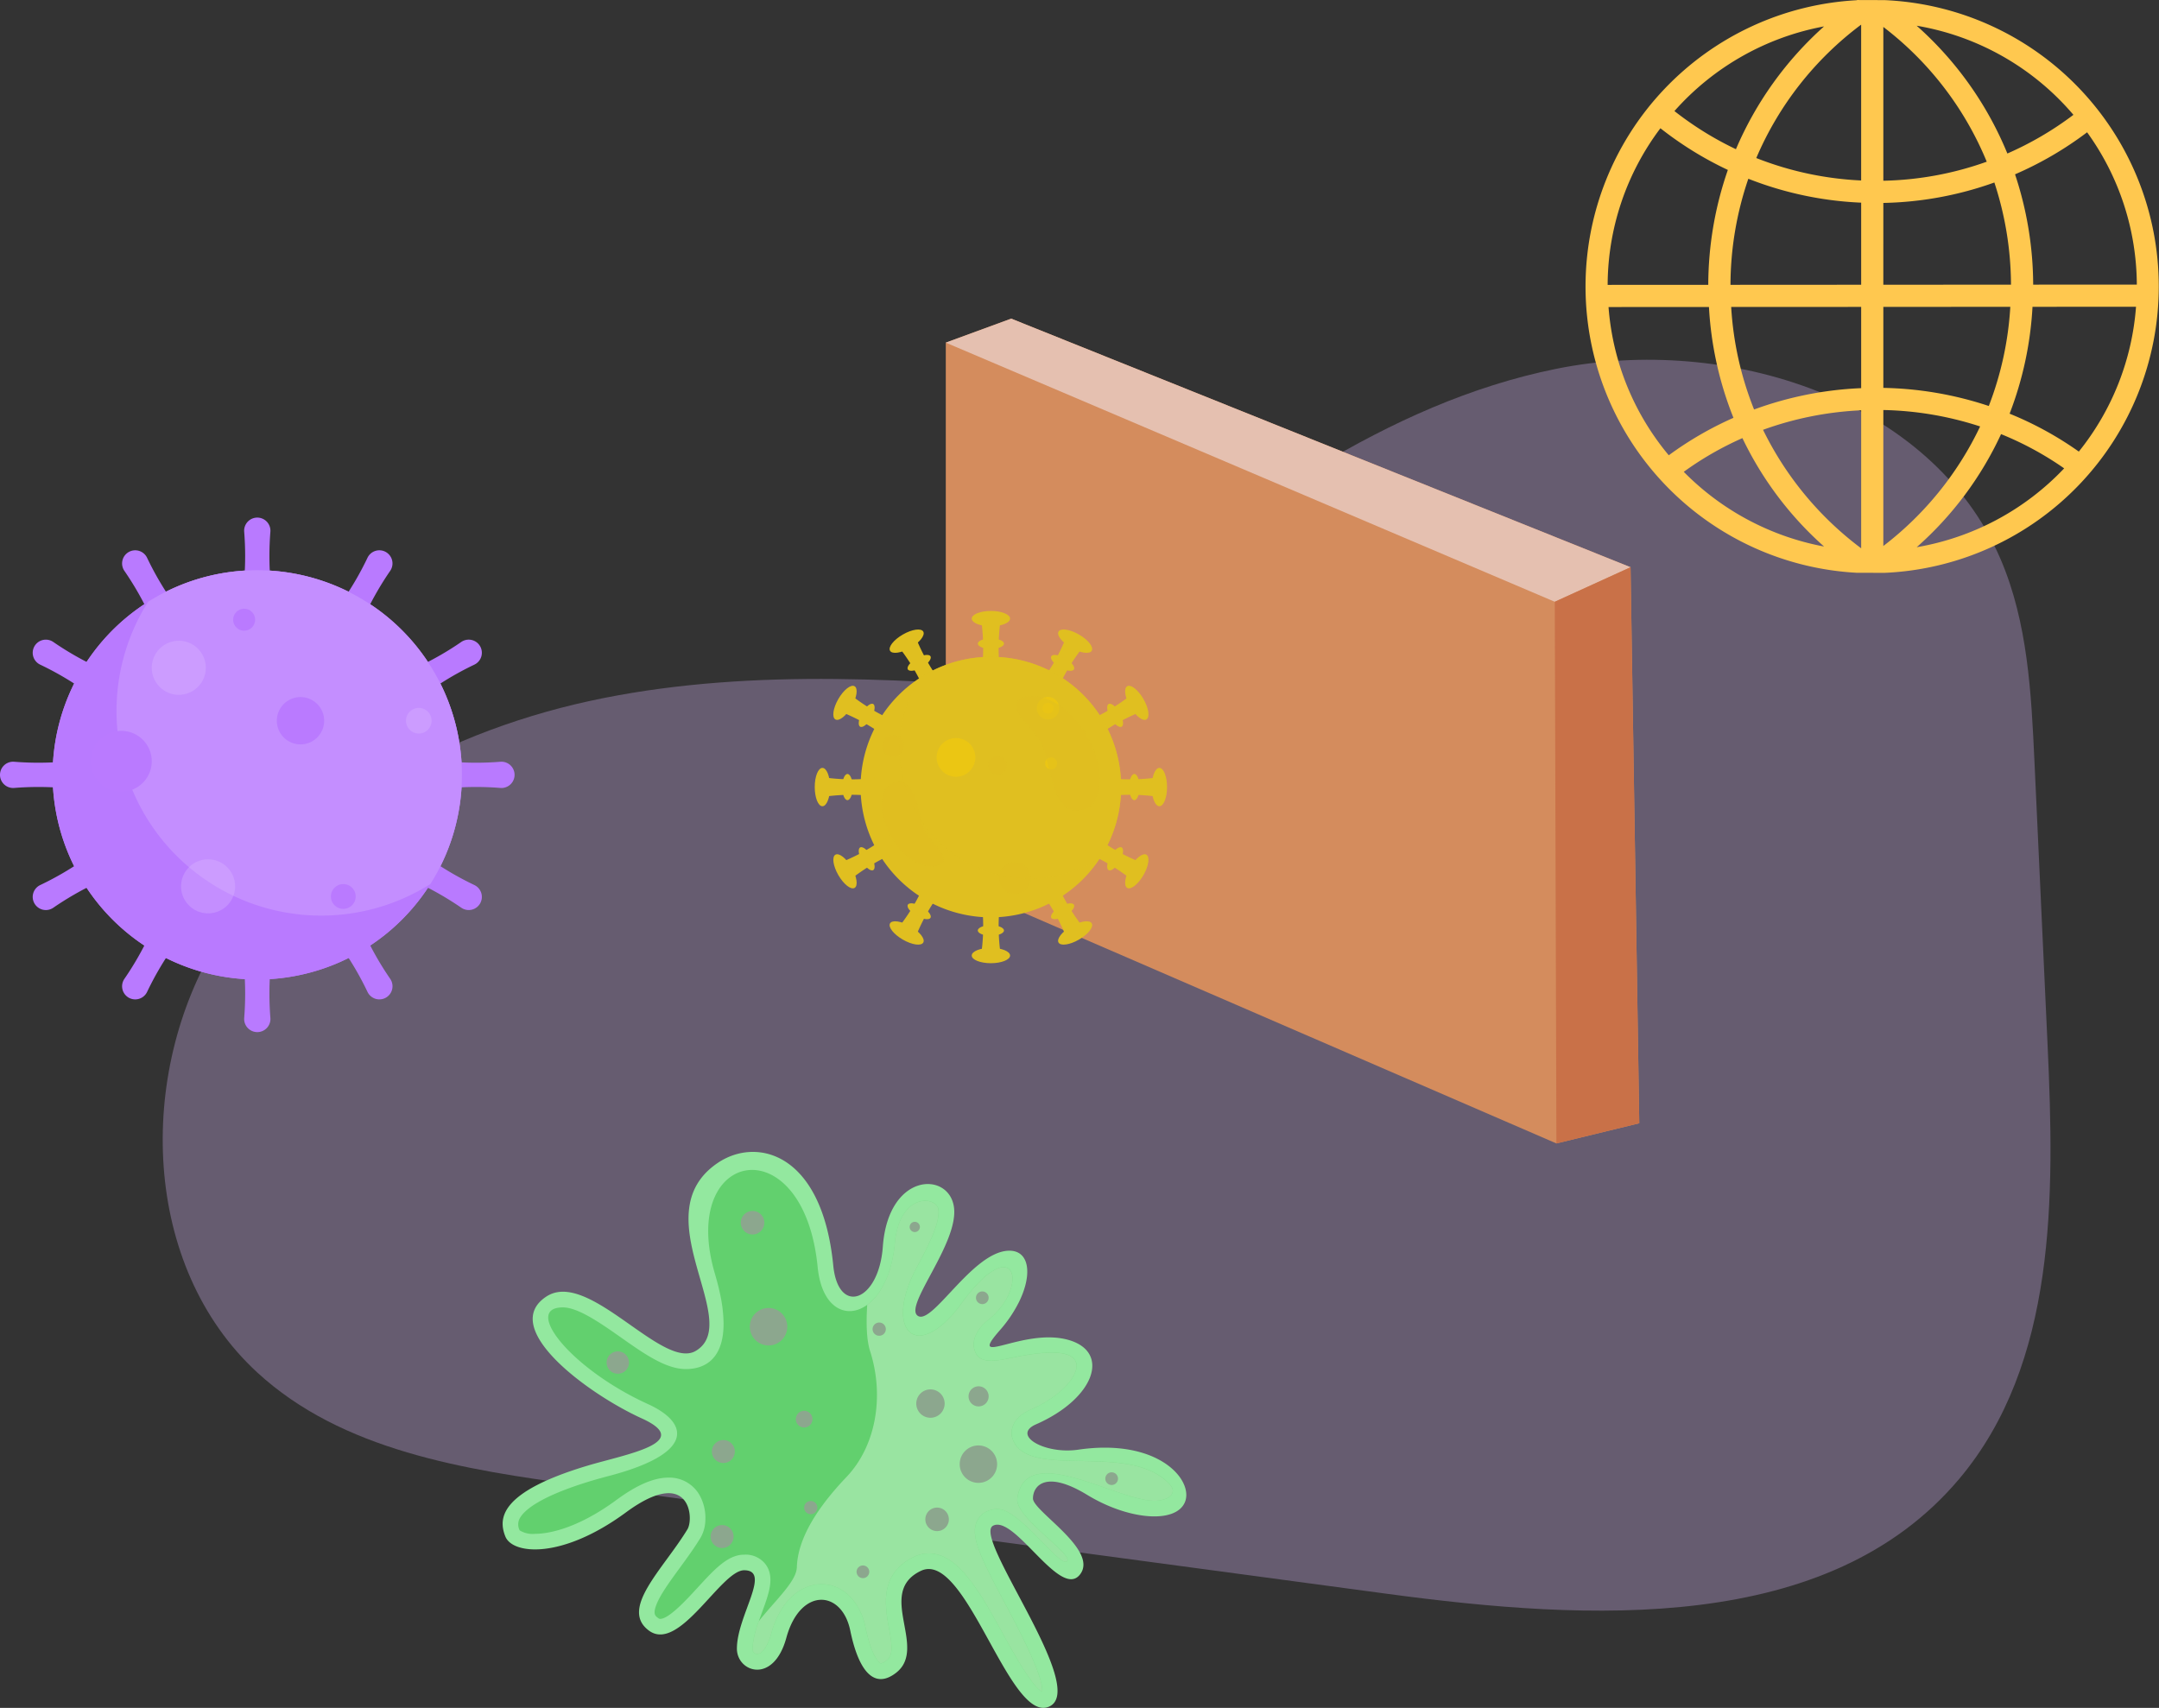 <svg xmlns="http://www.w3.org/2000/svg" width="437.975" height="346.498" viewBox="0 0 437.975 346.498"><rect x="0" y="0" width="437.975" height="346.498" fill="#333333" stroke="none"/><defs><style>.a{fill:#dcbdff;opacity:0.3;}.a,.g,.i,.o{mix-blend-mode:screen;}.a,.g,.h,.i,.k,.o{isolation:isolate;}.b{fill:#ffc84f;}.c{fill:#d48c5d;}.d{fill:#e5c0b0;}.e{fill:#c97148;}.f,.g,.h{fill:#e0bf20;}.g{opacity:0.7;}.h,.n{opacity:0.5;}.h,.k{mix-blend-mode:multiply;}.i{fill:#fcd000;opacity:0.4;}.j{fill:#b97aff;}.k{fill:#ba7aff;}.l{fill:#93e89f;}.m{fill:#62d06e;}.n{fill:#d1f9d5;}.p{fill:#8ca78e;}</style></defs><g transform="translate(-873.14 -333.652)"><path class="a" d="M1086.588,436.991c28.086-21.552,57.493-43.723,92.194-50.737s76.217,6.108,90.159,38.648c5.493,12.819,6.214,27.1,6.859,41.029l2.668,57.641c1.417,30.622,1.81,64.45-17.935,87.9-26.586,31.574-75.137,28.815-116.045,23.314l-163.8-22.027c-23.3-3.133-48.182-6.983-65.46-22.924-23.308-21.5-24.523-60.39-7.97-87.439s47.083-43.128,78.184-49.326,63.194-3.747,94.809-1.268" transform="translate(10.051 22.225)"/><g transform="translate(873.14 333.652)"><g transform="translate(321.636)"><path class="b" d="M1151.9,449.857l5.587.017a58.154,58.154,0,0,0,0-116.2l-5.534-.017c-.017.01-.035.023-.053.036a58.168,58.168,0,0,0,0,116.169Zm-35.128-20.481a65.04,65.04,0,0,1,11.9-6.838,69.6,69.6,0,0,0,16.563,21.994A53.833,53.833,0,0,1,1116.773,429.376Zm35.991,15.519a66.479,66.479,0,0,1-19.906-24.041,67.182,67.182,0,0,1,19.906-3.958Zm0-32.494a71.663,71.663,0,0,0-21.725,4.331,66.317,66.317,0,0,1-4.644-20.8l26.369-.013Zm0-20.98-26.511.016a67.039,67.039,0,0,1,3.622-21.518,70.627,70.627,0,0,0,22.889,4.85Zm11.262,53.25a69.517,69.517,0,0,0,17.117-22.943,65.1,65.1,0,0,1,12.8,6.946A53.652,53.652,0,0,1,1164.025,444.671Zm32.891-19.4a69.384,69.384,0,0,0-14.04-7.689,70.973,70.973,0,0,0,4.644-21.682l21-.012A53.174,53.174,0,0,1,1196.916,425.271Zm1.68-64.781a53.135,53.135,0,0,1,10.086,30.9l-21.025.011a71.6,71.6,0,0,0-3.681-22.382A70.9,70.9,0,0,0,1198.6,360.49Zm-2.775-3.54a66.5,66.5,0,0,1-13.4,7.846,70.351,70.351,0,0,0-18.4-25.926A53.413,53.413,0,0,1,1195.821,356.95Zm-38.562-17.831a66.022,66.022,0,0,1,20.977,27.34,66.136,66.136,0,0,1-20.977,3.862Zm0,35.706a70.674,70.674,0,0,0,22.524-4.147,67.131,67.131,0,0,1,3.374,20.726l-25.9.016Zm0,21.091,25.758-.013a66.463,66.463,0,0,1-4.364,20.118,71.775,71.775,0,0,0-21.394-3.674Zm0,20.923a67.3,67.3,0,0,1,19.636,3.333,66.377,66.377,0,0,1-19.636,24.254Zm-4.5-78.19v31.617a66.171,66.171,0,0,1-21.273-4.551A66.125,66.125,0,0,1,1152.763,338.648Zm-7.525.361a70.47,70.47,0,0,0-17.876,24.913,66.188,66.188,0,0,1-12.474-7.738A53.59,53.59,0,0,1,1145.238,339.009Zm-33.2,20.658a70.736,70.736,0,0,0,13.685,8.46,71.517,71.517,0,0,0-3.974,23.309l-20.411.01A53.078,53.078,0,0,1,1112.042,359.667Zm-10.529,36.277,20.379-.01a70.817,70.817,0,0,0,4.972,22.486,69.572,69.572,0,0,0-13.123,7.6A53.067,53.067,0,0,1,1101.513,395.944Z" transform="translate(-1096.842 -333.652)"/></g><g transform="translate(191.862 64.648)"><path class="c" d="M1006.582,383.482l13.272-4.866,125.64,50.433,1.77,112.811-16.811,4.092-123.871-53.641Z" transform="translate(-1006.582 -378.616)"/><path class="d" d="M1006.582,383.482l123.541,52.576,15.371-7.009-125.64-50.433Z" transform="translate(-1006.582 -378.616)"/><path class="e" d="M1092.507,420.7l.33,109.894,16.811-4.092-1.77-112.811Z" transform="translate(-968.966 -363.26)"/></g><g transform="translate(165.278 123.949)"><path class="f" d="M1047.409,452.757a26.427,26.427,0,1,1-26.415-26.419A26.278,26.278,0,0,1,1047.409,452.757Z" transform="translate(-985.256 -417.024)"/><g transform="translate(31.846)"><path class="f" d="M1011.642,431.541h3.754a39.84,39.84,0,0,1,0-9.929h-3.754A39.852,39.852,0,0,1,1011.642,431.541Z" transform="translate(-1009.629 -419.093)"/><path class="f" d="M1018.022,421.416c0,.86-1.743,1.556-3.891,1.556s-3.889-.7-3.889-1.556,1.741-1.556,3.889-1.556S1018.022,420.556,1018.022,421.416Z" transform="translate(-1010.242 -419.86)"/><path class="f" d="M1016.409,424.8c0,.585-1.188,1.061-2.654,1.061s-2.653-.476-2.653-1.061,1.188-1.061,2.653-1.061S1016.409,424.212,1016.409,424.8Z" transform="translate(-1009.865 -418.162)"/></g><g transform="translate(15.188 3.769)"><path class="f" d="M1005.229,434.53l3.254-1.878a39.724,39.724,0,0,1-4.965-8.6l-3.252,1.878A39.846,39.846,0,0,1,1005.229,434.53Z" transform="translate(-997.952 -421.792)"/><path class="f" d="M1005.484,422.9c.43.745-.731,2.219-2.591,3.293s-3.718,1.343-4.147.6.73-2.219,2.591-3.293S1005.052,422.159,1005.484,422.9Z" transform="translate(-998.657 -422.481)"/><path class="f" d="M1005.845,426.351c.292.509-.5,1.514-1.767,2.247s-2.536.914-2.83.407.5-1.513,1.768-2.246S1005.552,425.845,1005.845,426.351Z" transform="translate(-997.549 -420.912)"/></g><g transform="translate(3.77 15.187)"><path class="f" d="M1000.886,440.248l1.878-3.251a39.818,39.818,0,0,1-8.6-4.965l-1.878,3.252A39.814,39.814,0,0,1,1000.886,440.248Z" transform="translate(-990.026 -429.718)"/><path class="f" d="M995.025,430.512c.745.43.477,2.286-.6,4.147s-2.549,3.021-3.292,2.591-.476-2.286.6-4.147S994.282,430.082,995.025,430.512Z" transform="translate(-990.715 -430.423)"/><path class="f" d="M997.24,433.014c.508.295.325,1.56-.408,2.83s-1.738,2.06-2.246,1.767-.325-1.559.408-2.828S996.731,432.723,997.24,433.014Z" transform="translate(-989.146 -429.315)"/></g><g transform="translate(0 31.844)"><path class="f" d="M999.774,447.163v-3.755a39.822,39.822,0,0,1-9.928,0v3.755A39.745,39.745,0,0,1,999.774,447.163Z" transform="translate(-987.326 -441.395)"/><path class="f" d="M989.651,442.008c.857,0,1.554,1.743,1.554,3.891s-.7,3.889-1.556,3.889-1.556-1.741-1.557-3.889S988.79,442.008,989.651,442.008Z" transform="translate(-988.093 -442.008)"/><path class="f" d="M993.033,442.868c.585,0,1.061,1.189,1.06,2.654s-.474,2.653-1.06,2.653-1.061-1.188-1.061-2.653S992.447,442.868,993.033,442.868Z" transform="translate(-986.395 -441.631)"/></g><g transform="translate(3.77 45.752)"><path class="f" d="M1002.764,454.933l-1.878-3.252a39.785,39.785,0,0,1-8.6,4.965l1.879,3.251A39.775,39.775,0,0,1,1002.764,454.933Z" transform="translate(-990.026 -451.681)"/><path class="f" d="M991.138,454.283c.742-.429,2.217.73,3.291,2.591s1.342,3.718.6,4.148-2.217-.732-3.292-2.591S990.392,454.714,991.138,454.283Z" transform="translate(-990.715 -450.581)"/><path class="f" d="M994.587,453.252c.506-.292,1.513.5,2.244,1.768s.916,2.535.408,2.828-1.514-.5-2.246-1.769S994.078,453.546,994.587,453.252Z" transform="translate(-989.146 -451.02)"/></g><g transform="translate(15.188 54.962)"><path class="f" d="M1008.483,459.965l-3.254-1.878a39.756,39.756,0,0,1-4.963,8.6l3.252,1.878A39.758,39.758,0,0,1,1008.483,459.965Z" transform="translate(-997.952 -458.087)"/><path class="f" d="M998.746,464.075c.429-.743,2.286-.476,4.147.6s3.021,2.549,2.591,3.293-2.288.476-4.147-.6S998.316,464.821,998.746,464.075Z" transform="translate(-998.657 -455.65)"/><path class="f" d="M1001.248,461.4c.293-.506,1.56-.325,2.829.408s2.06,1.738,1.767,2.246-1.56.325-2.828-.408S1000.956,461.912,1001.248,461.4Z" transform="translate(-997.549 -456.76)"/></g><g transform="translate(31.846 59.021)"><path class="f" d="M1015.4,460.91h-3.755a39.841,39.841,0,0,1,0,9.928h3.754A39.759,39.759,0,0,1,1015.4,460.91Z" transform="translate(-1009.629 -460.91)"/><path class="f" d="M1010.242,468.959c0-.858,1.741-1.556,3.889-1.556s3.891.7,3.891,1.556-1.743,1.556-3.891,1.556S1010.242,469.818,1010.242,468.959Z" transform="translate(-1010.242 -458.067)"/><path class="f" d="M1011.1,465.274c0-.585,1.189-1.061,2.654-1.06s2.654.474,2.654,1.061-1.188,1.061-2.654,1.061S1011.1,465.86,1011.1,465.274Z" transform="translate(-1009.866 -459.464)"/></g><g transform="translate(45.752 54.962)"><path class="f" d="M1023.168,458.087l-3.254,1.878a39.821,39.821,0,0,1,4.966,8.6l3.251-1.878A39.813,39.813,0,0,1,1023.168,458.087Z" transform="translate(-1019.914 -458.087)"/><path class="f" d="M1022.517,467.966c-.43-.743.73-2.219,2.591-3.293s3.718-1.341,4.147-.6-.731,2.219-2.59,3.294S1022.949,468.711,1022.517,467.966Z" transform="translate(-1018.813 -455.65)"/><path class="f" d="M1021.487,464.059c-.293-.508.5-1.513,1.767-2.246s2.536-.916,2.83-.408-.5,1.514-1.769,2.246S1021.78,464.565,1021.487,464.059Z" transform="translate(-1019.252 -456.76)"/></g><g transform="translate(54.964 45.752)"><path class="f" d="M1028.2,451.681l-1.879,3.252a39.814,39.814,0,0,1,8.6,4.963l1.876-3.252A39.731,39.731,0,0,1,1028.2,451.681Z" transform="translate(-1026.321 -451.681)"/><path class="f" d="M1032.309,461.022c-.743-.43-.476-2.287.6-4.148s2.549-3.019,3.292-2.591.476,2.288-.6,4.147S1033.055,461.45,1032.309,461.022Z" transform="translate(-1023.884 -450.581)"/><path class="f" d="M1029.638,457.849c-.508-.293-.325-1.56.408-2.828s1.738-2.062,2.246-1.768.325,1.561-.408,2.83S1030.146,458.141,1029.638,457.849Z" transform="translate(-1024.994 -451.02)"/></g><g transform="translate(59.023 31.844)"><path class="f" d="M1029.145,443.407v3.757a39.755,39.755,0,0,1,9.928,0v-3.754A39.745,39.745,0,0,1,1029.145,443.407Z" transform="translate(-1029.144 -441.396)"/><path class="f" d="M1037.193,449.788c-.86,0-1.557-1.741-1.556-3.889s.7-3.891,1.556-3.891,1.556,1.743,1.557,3.889S1038.052,449.788,1037.193,449.788Z" transform="translate(-1026.302 -442.008)"/><path class="f" d="M1033.508,448.175c-.587,0-1.061-1.188-1.061-2.653s.476-2.654,1.061-2.654,1.062,1.189,1.061,2.654S1034.095,448.175,1033.508,448.175Z" transform="translate(-1027.698 -441.631)"/></g><g transform="translate(54.965 15.187)"><path class="f" d="M1026.322,437l1.876,3.254a39.846,39.846,0,0,1,8.6-4.966l-1.876-3.251A39.782,39.782,0,0,1,1026.322,437Z" transform="translate(-1026.322 -429.718)"/><path class="f" d="M1036.2,437.25c-.743.43-2.218-.73-3.292-2.591s-1.342-3.718-.6-4.147,2.219.73,3.294,2.589S1036.945,436.82,1036.2,437.25Z" transform="translate(-1023.885 -430.422)"/><path class="f" d="M1032.293,437.611c-.508.293-1.513-.5-2.246-1.767s-.916-2.536-.408-2.83,1.514.5,2.247,1.768S1032.8,437.318,1032.293,437.611Z" transform="translate(-1024.996 -429.314)"/></g><g transform="translate(45.752 3.768)"><path class="f" d="M1019.914,432.65l3.254,1.881a39.73,39.73,0,0,1,4.963-8.6l-3.251-1.878A39.708,39.708,0,0,1,1019.914,432.65Z" transform="translate(-1019.914 -421.792)"/><path class="f" d="M1029.255,426.793c-.428.745-2.286.476-4.147-.6s-3.021-2.548-2.591-3.293,2.286-.476,4.148.6S1029.685,426.048,1029.255,426.793Z" transform="translate(-1018.813 -422.481)"/><path class="f" d="M1026.083,429.006c-.293.508-1.56.325-2.83-.407s-2.062-1.74-1.767-2.247,1.56-.325,2.829.408S1026.377,428.5,1026.083,429.006Z" transform="translate(-1019.253 -420.912)"/></g><path class="g" d="M1045.017,452.757a26.277,26.277,0,0,1-4.23,14.343,26.427,26.427,0,0,1-36.527-36.54,26.427,26.427,0,0,1,40.757,22.2Z" transform="translate(-982.865 -417.024)"/><path class="h" d="M1002,439.573a2.182,2.182,0,1,1-2.182-2.181A2.182,2.182,0,0,1,1002,439.573Z" transform="translate(-983.914 -412.185)"/><path class="i" d="M1023.981,434.275A2.279,2.279,0,1,1,1021.7,432,2.279,2.279,0,0,1,1023.981,434.275Z" transform="translate(-974.377 -414.547)"/><path class="i" d="M1022.462,433.921a1.115,1.115,0,1,1-1.114-1.116A1.116,1.116,0,0,1,1022.462,433.921Z" transform="translate(-974.023 -414.193)"/><path class="i" d="M1023.027,441.74a1.212,1.212,0,1,1-1.212-1.212A1.211,1.211,0,0,1,1023.027,441.74Z" transform="translate(-973.86 -410.812)"/><path class="i" d="M1013.148,441.724a3.927,3.927,0,1,1-3.928-3.927A3.928,3.928,0,0,1,1013.148,441.724Z" transform="translate(-980.563 -412.007)"/><circle class="h" cx="3.2" cy="3.2" r="3.2" transform="translate(37.385 51.001)"/><path class="h" d="M1016.358,442.251a1.891,1.891,0,1,1-1.891-1.892A1.891,1.891,0,0,1,1016.358,442.251Z" transform="translate(-977.374 -410.886)"/><path class="h" d="M999.652,444.227c-2.669.906-3.347,7.568,1.521,13.324,4.013,4.748,9.3,4.111,8.837,1.83s-3.317-3.261-4.311-7.037C1004.6,448.155,1003.943,442.772,999.652,444.227Z" transform="translate(-983.941 -409.299)"/><path class="h" d="M1030.626,454.763c3.617-1.227,4.536-10.254-2.057-18.05-5.439-6.43-12.6-5.569-11.972-2.479s4.493,4.417,5.839,9.533C1023.927,449.442,1024.813,456.733,1030.626,454.763Z" transform="translate(-975.632 -414.599)"/></g><g transform="translate(0 105.012)"><path class="j" d="M910.251,422.29h0a2.666,2.666,0,0,0,2.657-2.88,62.48,62.48,0,0,1,0-9.843,2.664,2.664,0,0,0-2.657-2.878h0a2.665,2.665,0,0,0-2.656,2.88,62.14,62.14,0,0,1,0,9.842A2.665,2.665,0,0,0,910.251,422.29Z" transform="translate(-858.059 -406.689)"/><path class="j" d="M899.5,425.173h0a2.664,2.664,0,0,0,.86-3.822,62.583,62.583,0,0,1-4.92-8.523,2.665,2.665,0,0,0-3.74-1.166h0a2.665,2.665,0,0,0-.86,3.822,62.293,62.293,0,0,1,4.92,8.523A2.667,2.667,0,0,0,899.5,425.173Z" transform="translate(-865.6 -404.669)"/><path class="j" d="M891.623,433.047h0a2.666,2.666,0,0,0-1.165-3.741,62.281,62.281,0,0,1-8.523-4.92,2.664,2.664,0,0,0-3.822.86h0a2.665,2.665,0,0,0,1.166,3.74,62.439,62.439,0,0,1,8.523,4.922A2.666,2.666,0,0,0,891.623,433.047Z" transform="translate(-871.12 -399.149)"/><path class="j" d="M888.741,443.8h0a2.665,2.665,0,0,0-2.88-2.656,62.478,62.478,0,0,1-9.842,0,2.665,2.665,0,0,0-2.88,2.656h0a2.666,2.666,0,0,0,2.88,2.656,62.485,62.485,0,0,1,9.842,0A2.667,2.667,0,0,0,888.741,443.8Z" transform="translate(-873.14 -391.608)"/><path class="j" d="M891.624,456.123h0a2.666,2.666,0,0,0-3.822-.861,62.424,62.424,0,0,1-8.522,4.92,2.664,2.664,0,0,0-1.166,3.74h0a2.664,2.664,0,0,0,3.822.86,62.551,62.551,0,0,1,8.52-4.92A2.664,2.664,0,0,0,891.624,456.123Z" transform="translate(-871.12 -385.631)"/><path class="j" d="M899.5,465.141h0a2.666,2.666,0,0,0-3.741,1.166,62.338,62.338,0,0,1-4.919,8.522,2.664,2.664,0,0,0,.86,3.822h0a2.666,2.666,0,0,0,3.74-1.168,62.4,62.4,0,0,1,4.919-8.52A2.664,2.664,0,0,0,899.5,465.141Z" transform="translate(-865.599 -381.257)"/><path class="j" d="M910.254,468.441h0a2.664,2.664,0,0,0-2.656,2.88,62.473,62.473,0,0,1,0,9.84,2.665,2.665,0,0,0,2.656,2.88h0a2.666,2.666,0,0,0,2.656-2.88,62.443,62.443,0,0,1,0-9.84A2.665,2.665,0,0,0,910.254,468.441Z" transform="translate(-858.059 -379.655)"/><path class="j" d="M922.574,465.139h0a2.666,2.666,0,0,0-.86,3.823,62.406,62.406,0,0,1,4.92,8.52,2.666,2.666,0,0,0,3.741,1.166h0a2.666,2.666,0,0,0,.86-3.822,62.327,62.327,0,0,1-4.92-8.522A2.664,2.664,0,0,0,922.574,465.139Z" transform="translate(-852.083 -381.257)"/><path class="j" d="M931.592,456.119v0a2.664,2.664,0,0,0,1.166,3.74,62.481,62.481,0,0,1,8.522,4.92,2.664,2.664,0,0,0,3.822-.86h0a2.667,2.667,0,0,0-1.166-3.74,62.333,62.333,0,0,1-8.522-4.92A2.665,2.665,0,0,0,931.592,456.119Z" transform="translate(-847.708 -385.632)"/><path class="j" d="M934.892,443.8v0a2.666,2.666,0,0,0,2.88,2.657,62.289,62.289,0,0,1,9.84,0,2.665,2.665,0,0,0,2.88-2.656h0a2.664,2.664,0,0,0-2.88-2.656,62.289,62.289,0,0,1-9.84,0A2.665,2.665,0,0,0,934.892,443.8Z" transform="translate(-846.106 -391.608)"/><path class="j" d="M931.59,433.043v0a2.664,2.664,0,0,0,3.823.86,62.5,62.5,0,0,1,8.522-4.92,2.666,2.666,0,0,0,1.166-3.74h0a2.665,2.665,0,0,0-3.822-.86,62.138,62.138,0,0,1-8.523,4.919A2.666,2.666,0,0,0,931.59,433.043Z" transform="translate(-847.708 -399.149)"/><path class="j" d="M922.57,425.17h0a2.666,2.666,0,0,0,3.741-1.166,62.471,62.471,0,0,1,4.92-8.522,2.665,2.665,0,0,0-.86-3.822h0a2.664,2.664,0,0,0-3.74,1.166,62.423,62.423,0,0,1-4.922,8.52A2.664,2.664,0,0,0,922.57,425.17Z" transform="translate(-852.083 -404.669)"/><path class="j" d="M963.542,453.473a41.516,41.516,0,1,1-39.3-39.3A41.519,41.519,0,0,1,963.542,453.473Z" transform="translate(-869.889 -403.438)"/><path class="j" d="M963.513,453.012a41.61,41.61,0,0,1-2.405,16.809,41.122,41.122,0,0,1-3.914,7.964,41.517,41.517,0,1,1-57.27-57.261,40.987,40.987,0,0,1,7.964-3.922,41.544,41.544,0,0,1,55.625,36.411Z" transform="translate(-869.888 -403.438)"/><path class="a" d="M959.648,455.632a41.242,41.242,0,0,1-6.4,22.153,41.518,41.518,0,0,1-57.27-57.261,40.989,40.989,0,0,1,7.964-3.922,41.546,41.546,0,0,1,55.706,39.03Z" transform="translate(-865.943 -403.438)"/><path class="k" d="M898.309,442.955a6.171,6.171,0,1,1-6.171-6.171A6.17,6.17,0,0,1,898.309,442.955Z" transform="translate(-867.524 -393.514)"/><path class="k" d="M921.8,436.815a4.8,4.8,0,1,1-4.8-4.8A4.8,4.8,0,0,1,921.8,436.815Z" transform="translate(-856.041 -395.602)"/><path class="k" d="M924.856,460.919a2.514,2.514,0,1,1-2.515-2.515A2.512,2.512,0,0,1,924.856,460.919Z" transform="translate(-852.701 -384.049)"/><path class="a" d="M905.523,429.551a5.486,5.486,0,1,1-5.485-5.485A5.486,5.486,0,0,1,905.523,429.551Z" transform="translate(-863.766 -399.082)"/><circle class="k" cx="2.232" cy="2.232" r="2.232" transform="translate(47.295 18.486)"/><path class="a" d="M909.655,460.392a5.485,5.485,0,1,1-5.485-5.485A5.485,5.485,0,0,1,909.655,460.392Z" transform="translate(-861.957 -385.58)"/><path class="a" d="M935.619,436.144a2.6,2.6,0,1,1-2.6-2.6A2.6,2.6,0,0,1,935.619,436.144Z" transform="translate(-848.063 -394.932)"/></g><g transform="translate(101.967 233.709)"><path class="l" d="M1023.873,601.873c6.535-5.083-4.16-16.269,5.015-20.673s17.981,31.191,26.054,27.522-15.78-34.5-11.376-36.7,13.629,15.034,17.615,9.909c3.853-4.955-9.541-12.845-9.541-15.415s2.569-5.87,11.009-.733,17.981,5.872,19.816,1.468-5.321-13.028-21.65-10.643c-6.784.992-13.578-2.935-8.562-5.137,11.925-5.235,15.167-14.678,6.605-17.126-9.153-2.615-20.795,5.872-13.945-1.957a26.7,26.7,0,0,0,3.95-5.86c2.764-5.7,1.983-10.469-2.237-10.286-7.331.319-15.413,15.169-18.348,13.21s8.316-14.678,7.339-22.017-13.333-7.156-14.434,7.981c-.817,11.223-9.052,14.036-10.054,3.832-2.249-22.924-15.535-26.178-23.455-20.806-15.419,10.461,5.374,32.234-4.411,38.106-6.771,4.063-21.774-16.635-30.336-11.009-9.754,6.41,8.562,19.816,19.328,24.708s-3.084,7.258-10.766,9.541c-18.1,5.383-18.348,10.765-16.88,14.434s11.5,4.65,24.464-4.891,13.849,1.16,12.477,3.425c-4.893,8.073-13.816,16.1-7.827,20.55,6.177,4.587,14.626-12.233,19.325-12.233,5.627,0-1.468,9.225-1.468,15.9,0,4.771,7.419,7.343,10.031-2.2,2.812-10.274,11.254-9.786,12.966-1.467S1019.469,605.3,1023.873,601.873Z" transform="translate(-944.059 -496.2)"/><path class="m" d="M1077.382,565.544a6.267,6.267,0,0,1-2.083.322,11.7,11.7,0,0,1-2.326-.279c-8.559-1.731-24.03-10.863-25.467-.177-.383,2.827,6.018,7.633,8.865,10.533,1.019,1.042,1.586,1.835,1.218,2.2s-1.2-.191-2.318-1.218c-3.15-2.886-8.515-9.468-11.817-9.38a5.323,5.323,0,0,0-2.268.536,4.065,4.065,0,0,0-2.07,2.436c-.712,2.224.272,5.146,2.678,9.982.867,1.747,1.915,3.743,3.142,6.047.147.272.293.558.463.858,2.745,5.189,7.515,14.355,7.125,17.2-2.011-1-5.827-7.927-7.934-11.735-.939-1.7-1.856-3.369-2.788-4.962a47.015,47.015,0,0,0-4.9-7.177c-2.231-2.562-4.631-4.184-7.377-4.184a7.236,7.236,0,0,0-.88.059,6.846,6.846,0,0,0-2.1.631c-4.712,2.26-5.761,5.924-5.7,9.409a29.427,29.427,0,0,0,.61,4.969c.7,3.8.866,5.586-.5,6.65a2.6,2.6,0,0,1-1.152.61c-.021-.007-1.747-.756-3.1-7.311-.03-.14-.059-.278-.088-.41a12.836,12.836,0,0,0-2.262-4.94,9.116,9.116,0,0,0-2.582-2.326,7.826,7.826,0,0,0-4.03-1.1,6.945,6.945,0,0,0-.785.045c-3.442.359-7.5,3.126-9.379,10-.779,2.841-2.026,4.141-2.855,4.141a1.035,1.035,0,0,1-.947-1.1,18.552,18.552,0,0,1,1.292-5.593l.007-.007c.206-.586.418-1.175.623-1.74,1.4-3.809,2.607-7.1.823-9.659a5.091,5.091,0,0,0-4.447-2.076c-3.288,0-6,2.957-9.439,6.7-2.165,2.37-5.8,6.326-7.582,6.326a.624.624,0,0,1-.417-.17c-.581-.426-1.08-.8-.368-2.664.807-2.1,2.73-4.726,4.763-7.515,1.461-2,2.965-4.059,4.249-6.18a7.546,7.546,0,0,0,.94-3.558,9.477,9.477,0,0,0-1.145-4.955,7.023,7.023,0,0,0-6.326-3.619c-2.959,0-6.408,1.475-10.533,4.508-8.454,6.223-14.407,6.9-16.565,6.9a5.04,5.04,0,0,1-3.1-.7,2.6,2.6,0,0,1-.052-2.319c.713-1.482,3.6-4.463,14.921-7.832,1.085-.323,2.3-.646,3.6-.991,17.453-4.669,15.6-10.825,7.574-14.473-15.721-7.149-25.5-19.626-17.269-19.626,3.09,0,7.728,3.258,11.824,6.135,4.653,3.281,9.057,6.378,13.114,6.378,3.678,0,6.818-1.849,7.51-6.972a17.5,17.5,0,0,0,.139-2.232,29.409,29.409,0,0,0-.676-5.879q-.4-1.947-1.064-4.2c-7.515-25.453,18-30.224,20.828-1.4.823,8.359,5.879,10.686,10.056,7.646a10.525,10.525,0,0,0,2.466-2.627,17.51,17.51,0,0,0,2.289-5.144,25.353,25.353,0,0,0,.837-4.661c.956-10.459,8.5-9.615,8.852-6.92.381,2.847-2.392,8.014-4.411,11.787-6.811,12.688-.023,19.742,9.115,7.236a35.616,35.616,0,0,1,4.05-4.749,11.575,11.575,0,0,1,3-2.194c3.392-1.549,4.257,2.026,2.085,5.981a12.644,12.644,0,0,1-.881,1.38,15.1,15.1,0,0,1-2.906,3.008c-2.033,1.593-3.633,4.155-2.532,6.577,1.314,2.9,5.725,1.27,10,.558,5.195-.873,10.282-1.012,10.509,2.011.147,1.849-2.348,5.967-9.518,9.116-4.009,1.761-3.8,4.763-3.539,5.615,2.73,8.91,23.648.506,31.9,9.4C1079.672,563.863,1078.932,565.015,1077.382,565.544Z" transform="translate(-943.094 -495.089)"/><path class="n" d="M1062.911,563.638a6.273,6.273,0,0,1-2.083.322,11.692,11.692,0,0,1-2.326-.279c-8.559-1.731-24.03-10.862-25.468-.177-.382,2.827,6.019,7.633,8.865,10.533,1.019,1.042,1.586,1.835,1.218,2.2s-1.2-.191-2.318-1.218c-3.15-2.886-8.515-9.468-11.817-9.38a5.32,5.32,0,0,0-2.267.536,4.065,4.065,0,0,0-2.07,2.436c-.712,2.224.272,5.146,2.679,9.983.867,1.747,1.915,3.743,3.141,6.047.147.272.293.558.463.858,2.745,5.189,7.515,14.355,7.126,17.2-2.011-1-5.827-7.927-7.934-11.735-.939-1.7-1.856-3.369-2.788-4.962a47.045,47.045,0,0,0-4.9-7.177c-2.231-2.562-4.631-4.184-7.377-4.184a7.264,7.264,0,0,0-.88.059,6.847,6.847,0,0,0-2.1.631c-4.712,2.26-5.761,5.924-5.7,9.409a29.416,29.416,0,0,0,.61,4.969c.7,3.8.865,5.586-.5,6.65a2.606,2.606,0,0,1-1.152.61c-.022-.007-1.747-.756-3.1-7.311-.03-.139-.059-.278-.088-.41a12.837,12.837,0,0,0-2.261-4.94,9.114,9.114,0,0,0-2.582-2.326,7.826,7.826,0,0,0-4.03-1.1,6.947,6.947,0,0,0-.785.045c-3.442.359-7.5,3.126-9.379,10-.779,2.841-2.026,4.141-2.855,4.141a1.035,1.035,0,0,1-.948-1.1,18.556,18.556,0,0,1,1.292-5.593l.007-.007c3.331-4.234,7.61-8.021,7.7-10.914.184-5.87,4.155-12.109,10.092-18.348s7.707-16.33,4.771-25.5c-.719-2.246-.829-5.607-.587-9.4a10.523,10.523,0,0,0,2.466-2.627,17.511,17.511,0,0,0,2.289-5.144,25.353,25.353,0,0,0,.837-4.661c.956-10.459,8.5-9.615,8.853-6.92.381,2.847-2.393,8.014-4.411,11.787-6.811,12.688-.023,19.742,9.116,7.236a35.618,35.618,0,0,1,4.05-4.749,11.579,11.579,0,0,1,3-2.194c3.392-1.549,4.257,2.026,2.085,5.981a12.665,12.665,0,0,1-.881,1.38,15.1,15.1,0,0,1-2.906,3.008c-2.033,1.593-3.633,4.155-2.532,6.576,1.314,2.9,5.725,1.27,10,.558,5.195-.873,10.282-1.012,10.509,2.011.147,1.849-2.348,5.967-9.518,9.116-4.009,1.761-3.8,4.763-3.538,5.615,2.73,8.91,23.647.506,31.9,9.4C1065.2,561.957,1064.461,563.109,1062.911,563.638Z" transform="translate(-928.624 -493.183)"/><g class="o" transform="translate(21.092 11.974)"><path class="p" d="M982.434,506.913a2.385,2.385,0,1,1-2.385-2.385A2.386,2.386,0,0,1,982.434,506.913Z" transform="translate(-950.44 -504.528)"/><path class="p" d="M1008.468,548.771a2.385,2.385,0,1,1-2.385-2.385A2.386,2.386,0,0,1,1008.468,548.771Z" transform="translate(-939.042 -486.203)"/><path class="p" d="M978.235,539.183a2.328,2.328,0,1,1-2.328-2.328A2.328,2.328,0,0,1,978.235,539.183Z" transform="translate(-952.227 -490.376)"/><path class="p" d="M986.531,522.019a3.8,3.8,0,1,1-3.8-3.8A3.8,3.8,0,0,1,986.531,522.019Z" transform="translate(-949.881 -498.533)"/><path class="p" d="M1016.136,541.417a3.795,3.795,0,1,1-3.794-3.8A3.794,3.794,0,0,1,1016.136,541.417Z" transform="translate(-936.92 -490.041)"/><path class="p" d="M1008.175,532.586a2.878,2.878,0,1,1-2.877-2.878A2.877,2.877,0,0,1,1008.175,532.586Z" transform="translate(-939.602 -493.505)"/><path class="p" d="M978.059,551.177a2.327,2.327,0,1,1-2.328-2.326A2.327,2.327,0,0,1,978.059,551.177Z" transform="translate(-952.304 -485.124)"/><path class="p" d="M963.268,526.611A2.27,2.27,0,1,1,961,524.342,2.27,2.27,0,0,1,963.268,526.611Z" transform="translate(-958.729 -495.854)"/><path class="p" d="M1013.871,531.309a2.038,2.038,0,1,1-2.037-2.037A2.039,2.039,0,0,1,1013.871,531.309Z" transform="translate(-936.373 -493.695)"/><path class="p" d="M988.8,534.422a1.689,1.689,0,1,1-1.688-1.691A1.689,1.689,0,0,1,988.8,534.422Z" transform="translate(-947.043 -492.181)"/><circle class="p" cx="1.342" cy="1.342" r="1.342" transform="translate(40.067 58.84)"/><path class="p" d="M998.939,521.613a1.342,1.342,0,1,1-1.343-1.341A1.343,1.343,0,0,1,998.939,521.613Z" transform="translate(-942.3 -497.635)"/><path class="p" d="M1003.56,507.1a1.037,1.037,0,1,1-1.037-1.038A1.037,1.037,0,0,1,1003.56,507.1Z" transform="translate(-940.01 -503.856)"/><path class="p" d="M1013.412,517.17a1.285,1.285,0,1,1-1.284-1.284A1.283,1.283,0,0,1,1013.412,517.17Z" transform="translate(-935.914 -499.556)"/><path class="p" d="M996.567,555.838a1.285,1.285,0,1,1-1.284-1.285A1.284,1.284,0,0,1,996.567,555.838Z" transform="translate(-943.289 -482.628)"/><path class="p" d="M1031.661,542.693a1.285,1.285,0,1,1-1.284-1.284A1.283,1.283,0,0,1,1031.661,542.693Z" transform="translate(-927.925 -488.382)"/></g></g></g></g></svg>